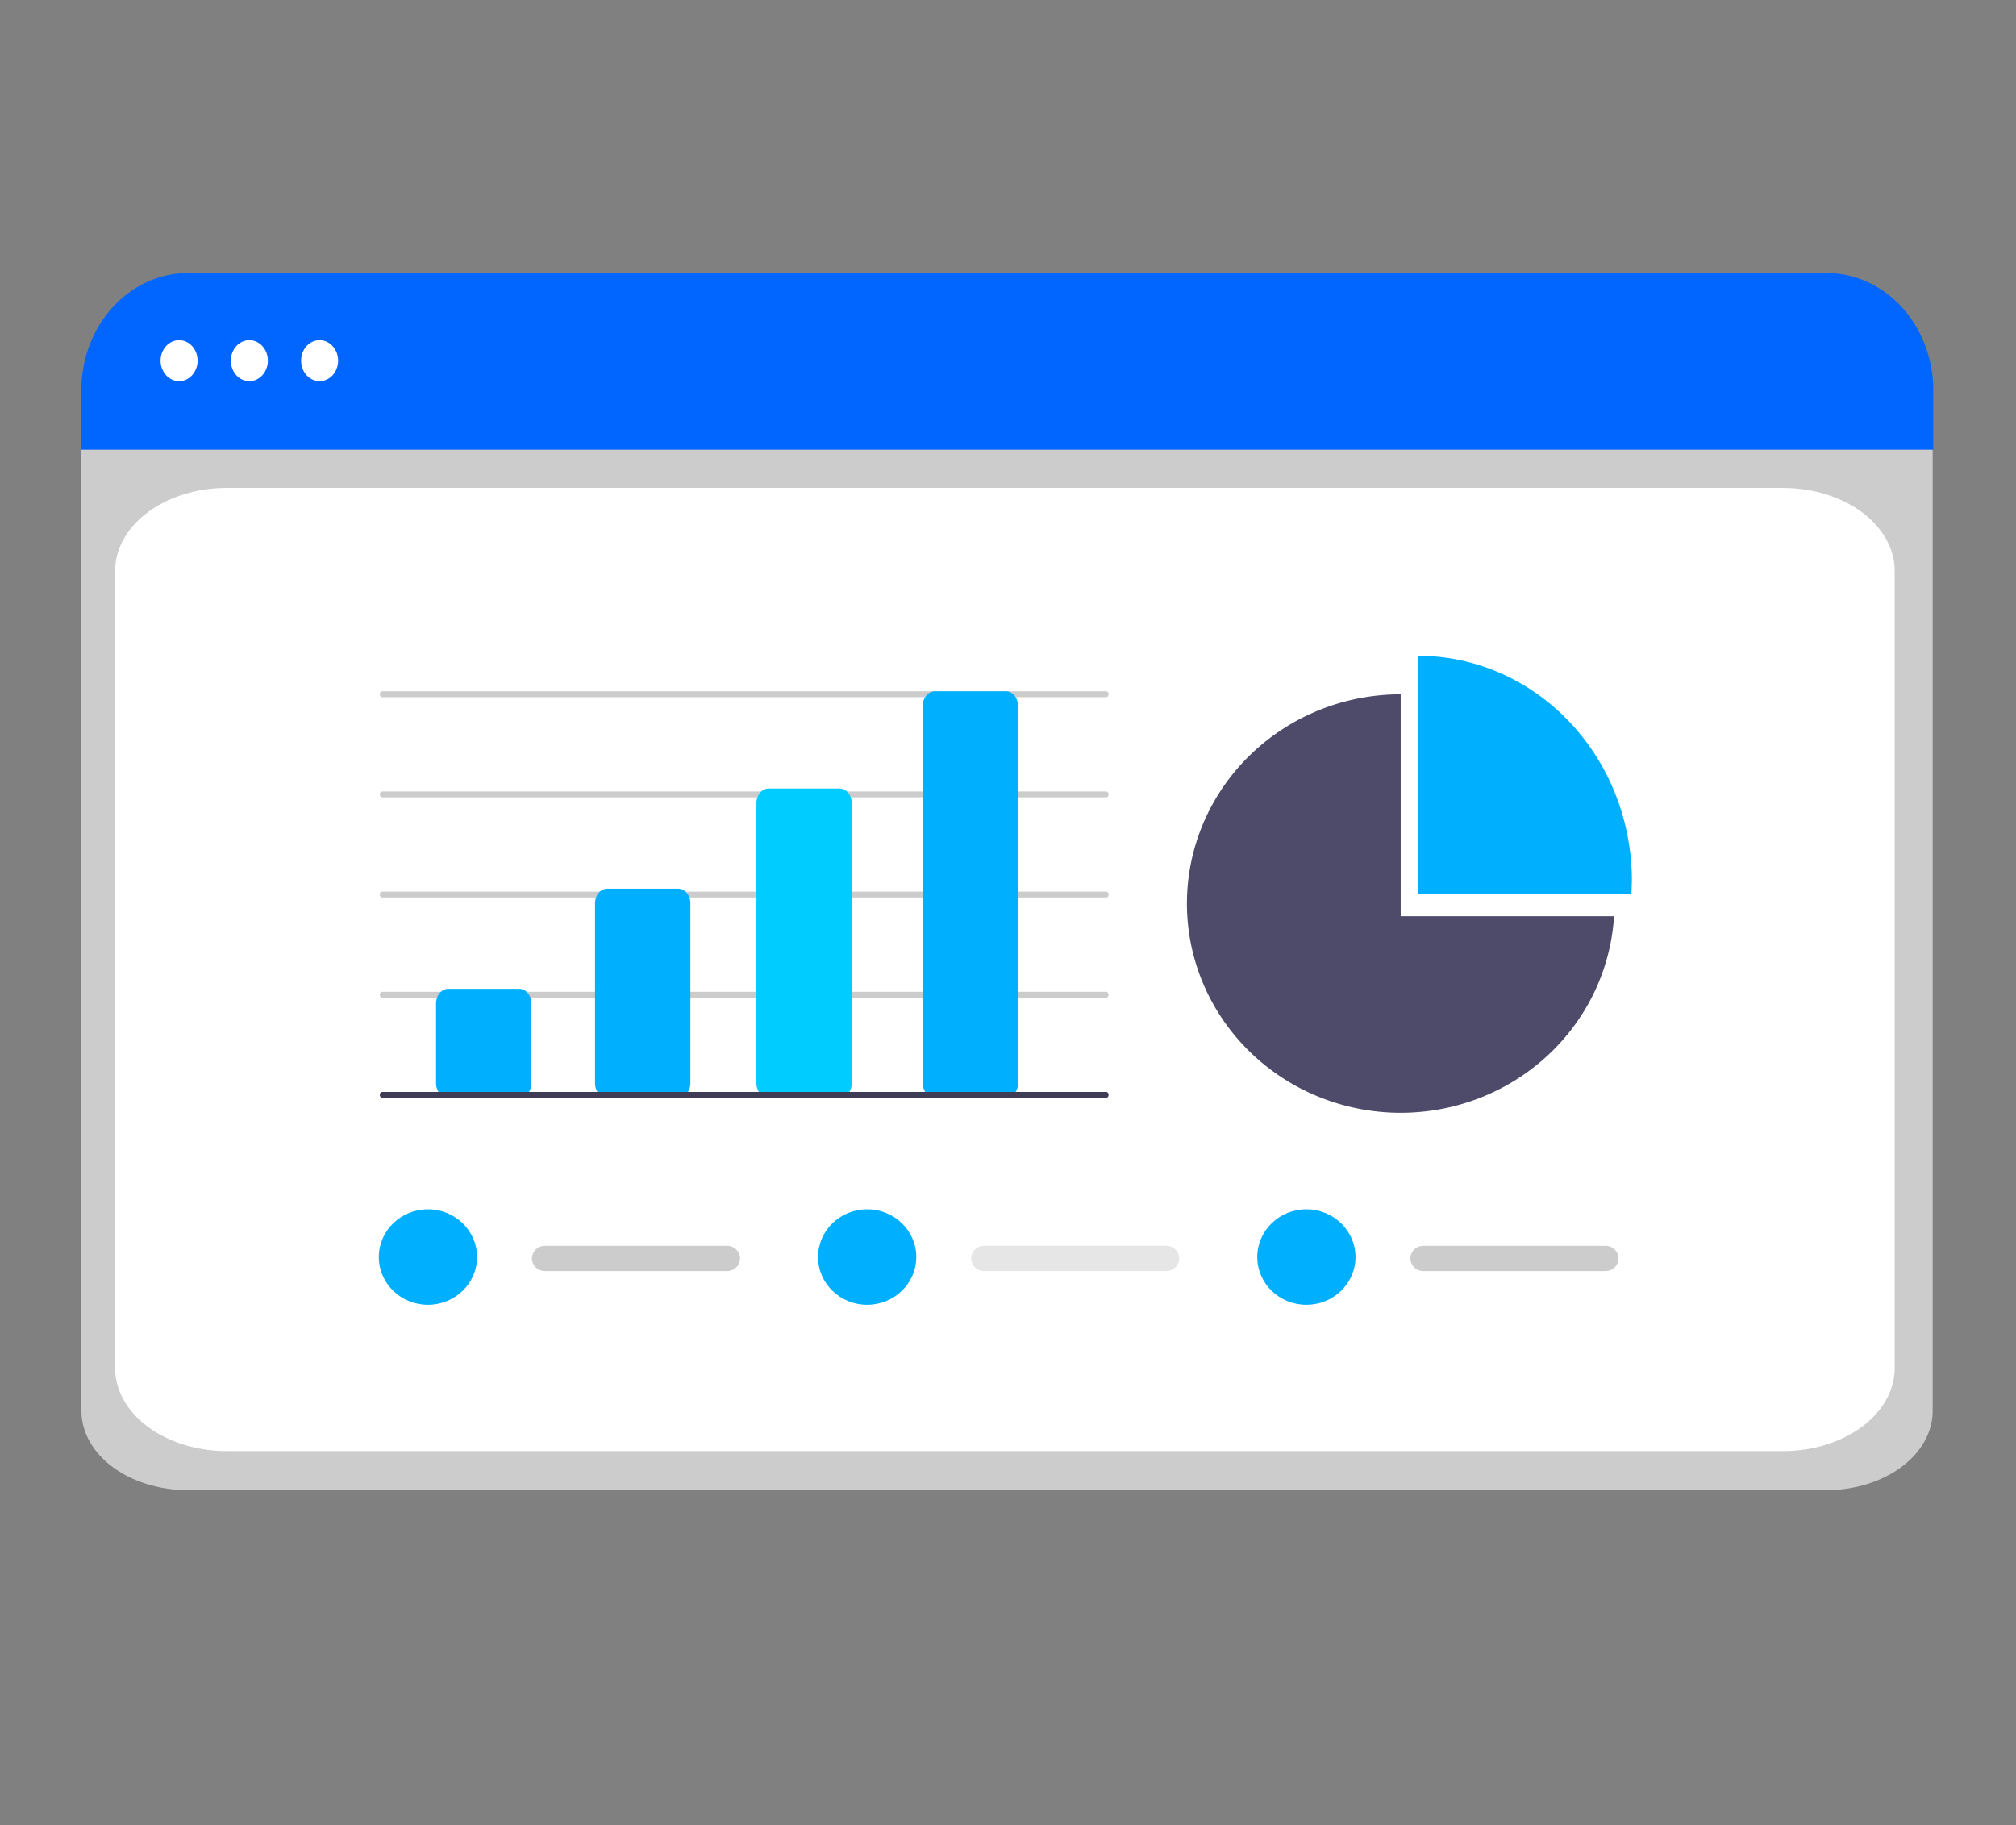 <svg xmlns="http://www.w3.org/2000/svg" xmlns:v="https://vecta.io/nano" xmlns:xlink="http://www.w3.org/1999/xlink" width="762" height="689.787"><rect width="100%" height="100%" fill="#808080" stroke="none"/><path fill="#ccc" d="M690.398 563.201H70.892A40.156 29.944 0 0 1 30.78 533.29V170.46a29.419 21.938 0 0 1 29.385-21.913h640.449a29.928 22.317 0 0 1 29.894 22.292V533.29a40.156 29.944 0 0 1-40.111 29.911z"/><path fill="#fff" d="M85.746 548.449h588.168a42.231 31.391 0 0 0 42.231-31.391V215.804a42.231 31.391 0 0 0-42.231-31.391H85.746a42.231 31.391 0 0 0-42.231 31.391v301.254a42.231 31.391 0 0 0 42.231 31.391z"/><path fill="#06f" d="M730.735 169.98h-700v-22.484a40.306 44.359 0 0 1 40.272-44.295h619.455a40.306 44.359 0 0 1 40.272 44.295z"/><g fill="#fff"><ellipse cx="67.693" cy="136.315" rx="6.997" ry="7.75"/><ellipse cx="94.251" cy="136.315" rx="6.997" ry="7.75"/><ellipse cx="120.808" cy="136.315" rx="6.997" ry="7.75"/></g><path fill="#00b0ff" d="M616.659 338.018l.152-5.152a80.797 85.009 0 0 0-80.797-85.009v90.161z"/><path fill="#4d4b69" d="M529.428 346.292v-83.885a80.797 79.091 0 1 0 80.645 83.885z"/><g fill="#ccc"><use xlink:href="#B"/><use y="37.859" xlink:href="#B"/><use y="75.717" xlink:href="#B"/><use y="113.576" xlink:href="#B"/></g><path fill="#00b0ff" d="M196.252 414.926h-26.806a4.627 5.574 0 0 1-4.622-5.567v-30.064a4.627 5.574 0 0 1 4.622-5.567h26.806a4.627 5.574 0 0 1 4.622 5.567v30.064a4.627 5.574 0 0 1-4.622 5.567zm60.084 0H229.53a4.627 5.574 0 0 1-4.622-5.567v-67.923a4.627 5.574 0 0 1 4.622-5.567h26.806a4.627 5.574 0 0 1 4.622 5.567v67.923a4.627 5.574 0 0 1-4.622 5.567z"/><path fill="#0cf" d="M317.343 414.926h-26.806a4.627 5.574 0 0 1-4.622-5.567V303.578a4.627 5.574 0 0 1 4.622-5.567h26.806a4.627 5.574 0 0 1 4.622 5.567v105.781a4.627 5.574 0 0 1-4.622 5.567z"/><path fill="#00b0ff" d="M380.199 414.926h-26.806a4.627 5.574 0 0 1-4.622-5.567V266.833a4.627 5.574 0 0 1 4.622-5.567h26.806a4.627 5.574 0 0 1 4.622 5.567v142.526a4.627 5.574 0 0 1-4.622 5.567z"/><use y="151.434" fill="#3f3d56" xlink:href="#B"/><use fill="#ccc" xlink:href="#C"/><ellipse cx="161.756" cy="475.099" fill="#00b0ff" rx="18.567" ry="18.044"/><use x="166.013" fill="#e6e6e6" xlink:href="#C"/><ellipse cx="327.77" cy="475.099" fill="#00b0ff" rx="18.567" ry="18.044"/><use x="332.026" fill="#ccc" xlink:href="#C"/><ellipse cx="493.783" cy="475.099" fill="#00b0ff" rx="18.567" ry="18.044"/><defs><path id="B" d="M418.098 263.492h-273.61a.924 1.113 0 0 1 0-2.227h273.61a.924 1.113 0 0 1 0 2.227z"/><path id="C" d="M205.99 470.853a4.915 4.776 0 0 0 0 9.553h68.808a4.915 4.776 0 0 0 0-9.553z"/></defs></svg>